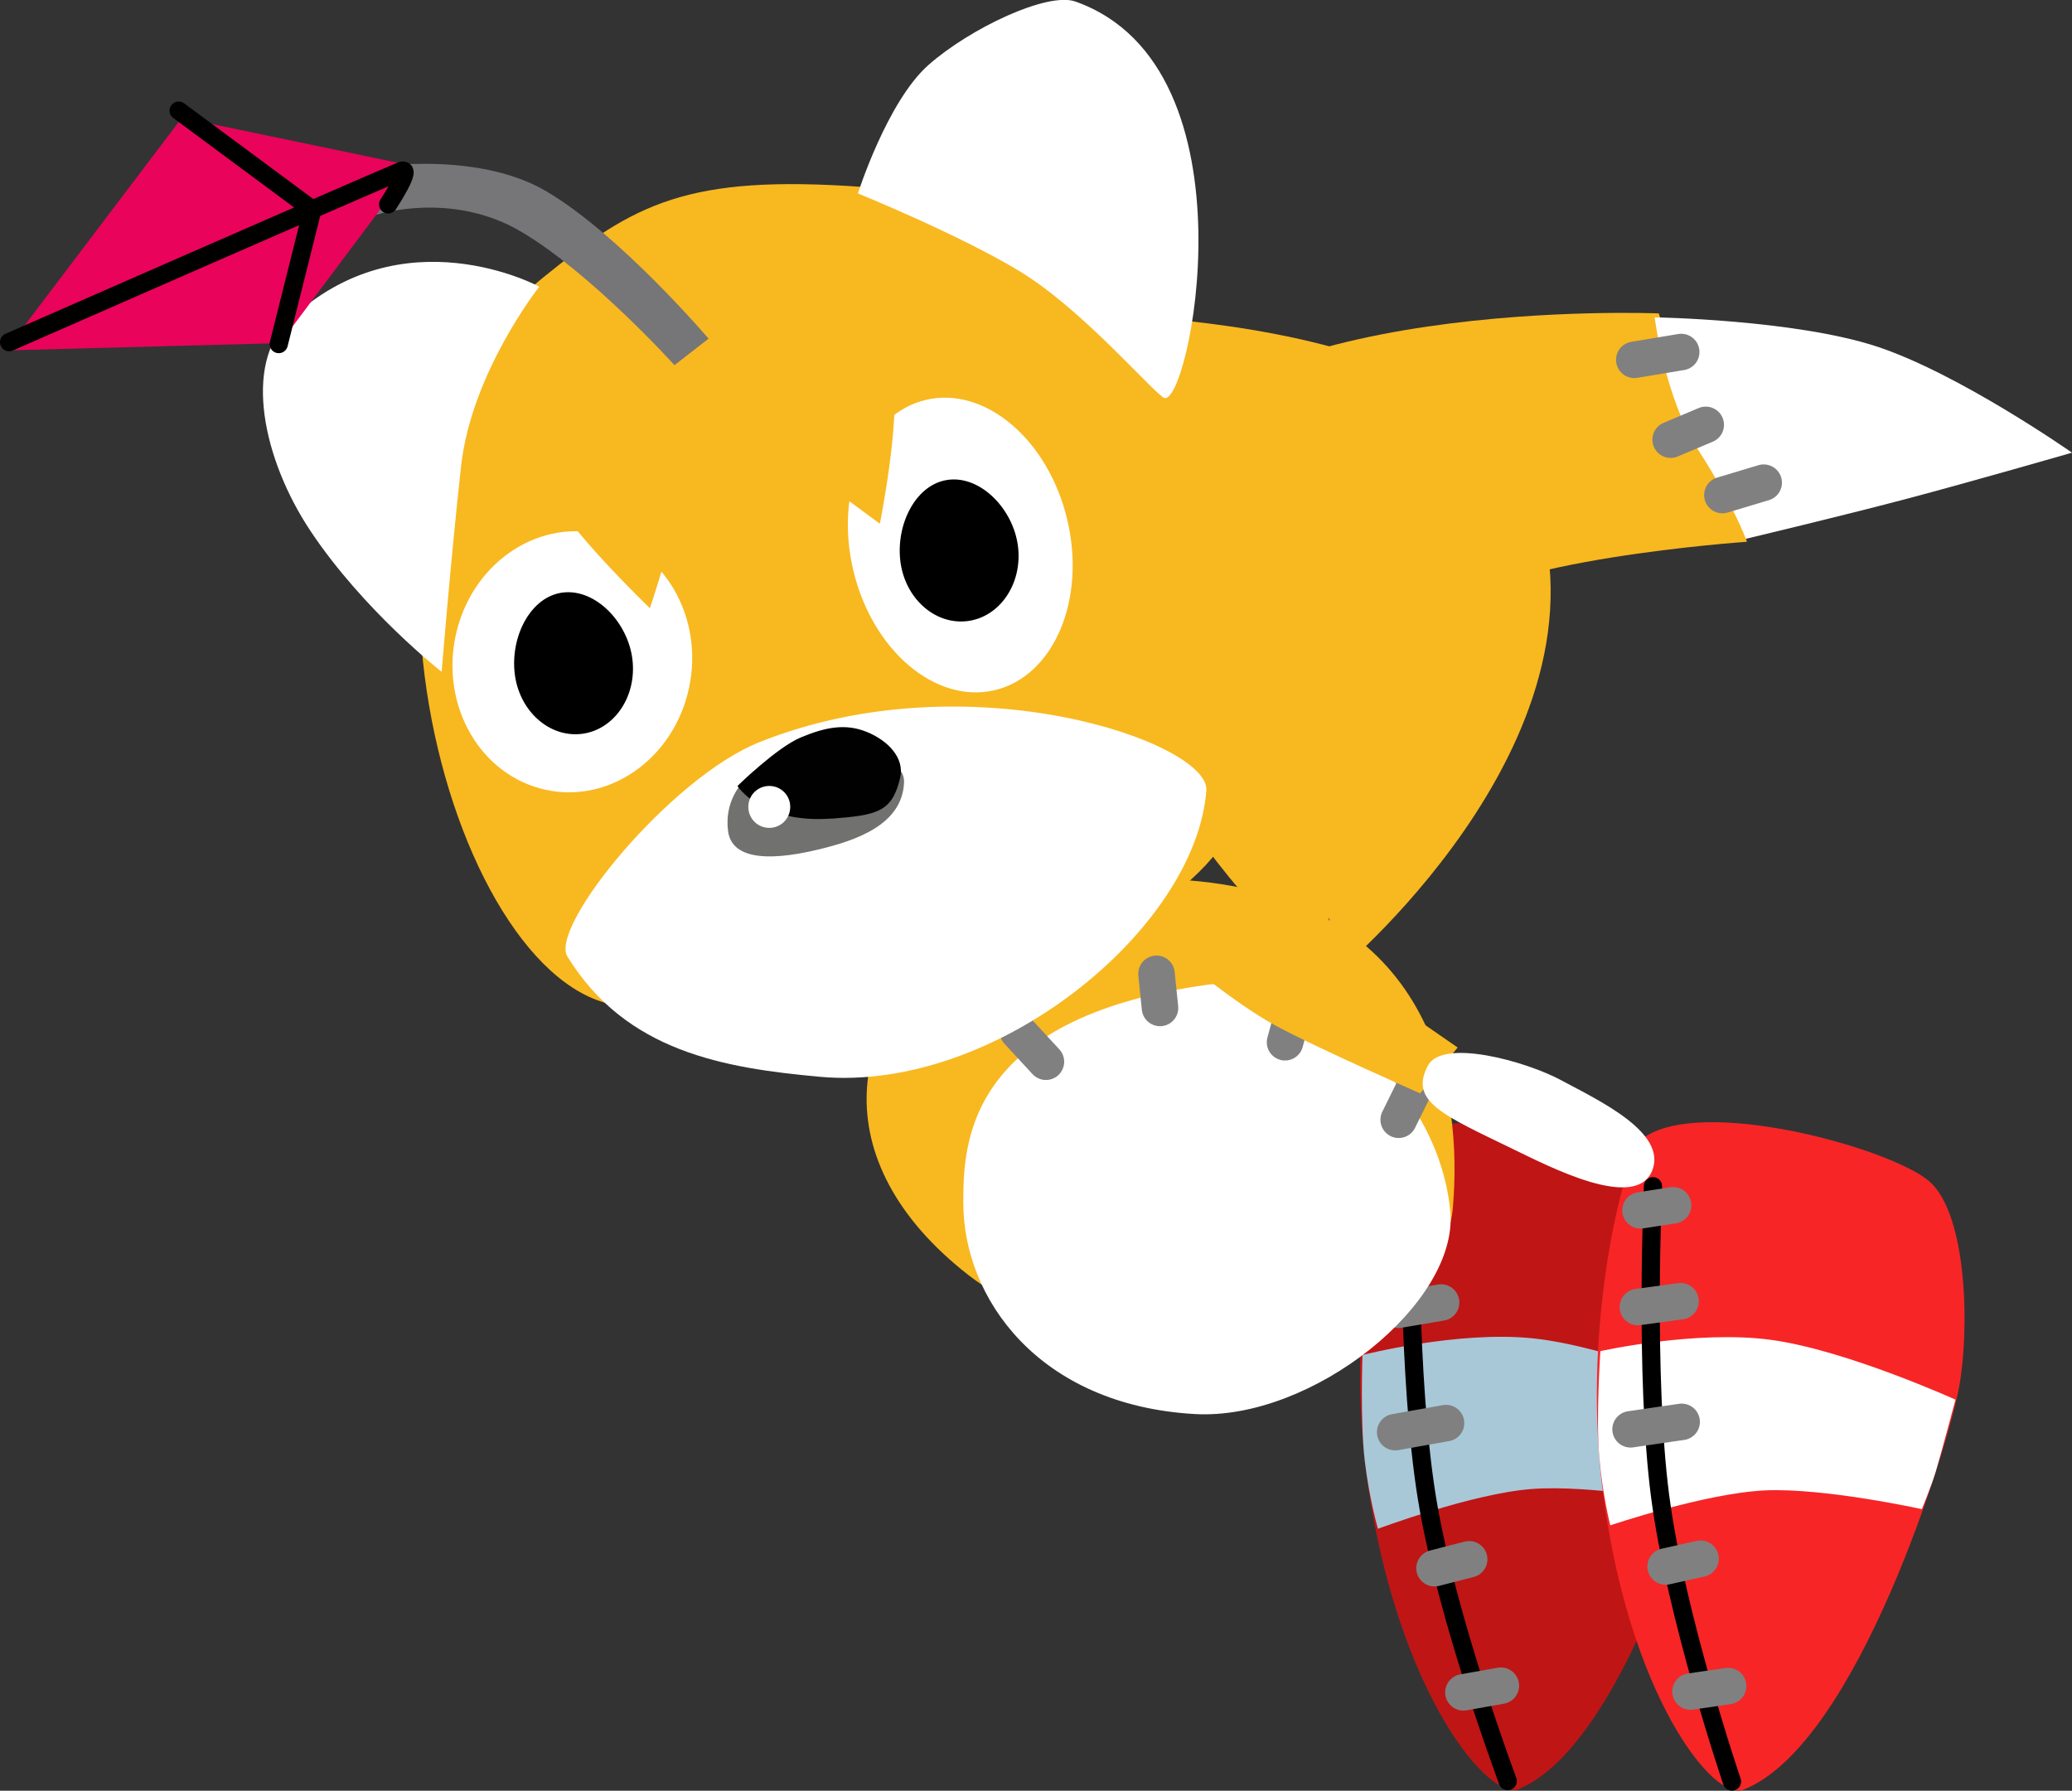 <svg version="1.1" xmlns="http://www.w3.org/2000/svg" xmlns:xlink="http://www.w3.org/1999/xlink" width="28.388" height="24.535" viewBox="0,0,28.388,24.535"><rect x="0" y="0" width="28.388" height="24.535" fill="#333333" stroke="none"/><g transform="translate(-224.539,-170.168)"><g data-paper-data="{&quot;isPaintingLayer&quot;:true}" fill-rule="nonzero" stroke-linejoin="miter" stroke-miterlimit="10" stroke-dasharray="" stroke-dashoffset="0" style="mix-blend-mode: normal"><g data-paper-data="{&quot;index&quot;:null}"><g stroke="none" stroke-width="0" stroke-linecap="butt"><path d="M237.027,177.59c0,0 0.303,-1.223 0.636,-1.759c0.331,-0.531 0.57,-1.37 0.57,-1.37c0,0 6.048,-0.25 7.19,2.19c1.576,3.369 -2.513,6.795 -2.513,6.795c0,0 -0.801,-3.808 -1.69,-4.856c-0.643,-0.758 -4.192,-1.001 -4.192,-1.001z" fill="#f8b820"/><path d="M237.039,177.551c0,0 -1.291,-0.307 -2.185,-0.543c-0.894,-0.236 -2.283,-0.637 -2.283,-0.637c0,0 1.561,-1.093 2.689,-1.459c1.128,-0.366 3.029,-0.395 3.029,-0.395c0,0 -0.137,1.104 -0.603,1.826c-0.466,0.722 -0.647,1.209 -0.647,1.209z" fill="#ffffff"/></g><path d="M237.362,176.952l-0.566,-0.17" fill="none" stroke="#808080" stroke-width="0.5" stroke-linecap="round"/><path d="M238.142,175.907l-0.481,-0.203" fill="none" stroke="#808080" stroke-width="0.5" stroke-linecap="round"/><path d="M238.568,175.098l-0.643,-0.107" fill="none" stroke="#808080" stroke-width="0.5" stroke-linecap="round"/></g><g><g stroke="none" stroke-width="0" stroke-linecap="butt"><path d="M244.279,178.591c-0.89,1.048 -1.69,4.856 -1.69,4.856c0,0 -4.09,-3.426 -2.513,-6.795c1.142,-2.441 7.19,-2.19 7.19,-2.19c0,0 0.24,0.839 0.57,1.37c0.333,0.536 0.636,1.759 0.636,1.759c0,0 -3.549,0.243 -4.192,1.001z" fill="#f8b820"/><path d="M248.459,177.551c0,0 -0.181,-0.487 -0.647,-1.209c-0.466,-0.722 -0.603,-1.826 -0.603,-1.826c0,0 1.901,0.03 3.029,0.395c1.128,0.366 2.689,1.459 2.689,1.459c0,0 -1.389,0.401 -2.283,0.637c-0.894,0.236 -2.185,0.543 -2.185,0.543z" fill="#ffffff"/></g><path d="M248.703,176.781l-0.566,0.17" fill="none" stroke="#808080" stroke-width="0.5" stroke-linecap="round"/><path d="M247.909,175.989l-0.481,0.203" fill="none" stroke="#808080" stroke-width="0.5" stroke-linecap="round"/><path d="M246.93,175.098l0.643,-0.107" fill="none" stroke="#808080" stroke-width="0.5" stroke-linecap="round"/></g><g data-paper-data="{&quot;index&quot;:null}"><g><path d="M247.635,186.263c0.54,0.434 0.621,2.018 0.499,2.814c-0.122,0.796 -1.235,4.918 -2.767,5.595c-0.394,0.217 -1.647,-1.245 -2.081,-4.116c-0.35,-2.31 0.196,-4.586 0.409,-4.754c0.781,-0.615 3.399,0.028 3.94,0.461z" fill="#c01515" stroke="none" stroke-width="0" stroke-linecap="butt"/><path d="M247.678,190.758c0,0 -1.339,-0.252 -2.156,-0.189c-0.817,0.063 -2.104,0.545 -2.104,0.545c0,0 -0.118,-0.403 -0.181,-0.934c-0.063,-0.531 -0.031,-1.447 -0.031,-1.447c0,0 1.308,-0.336 2.337,-0.228c1.029,0.108 2.547,0.739 2.547,0.739c0,0 -0.185,0.793 -0.24,0.998c-0.056,0.205 -0.172,0.516 -0.172,0.516z" fill="#a8c8d8" stroke="none" stroke-width="0" stroke-linecap="butt"/><path d="M245.196,194.57c0,0 -0.841,-2.241 -1.107,-3.877c-0.266,-1.636 -0.232,-4.241 -0.232,-4.241" fill="none" stroke="#000000" stroke-width="0.25" stroke-linecap="round"/><path d="M244.14,186.704l-0.445,0.084" fill="none" stroke="#808080" stroke-width="0.5" stroke-linecap="round"/><path d="M243.701,188.113l0.582,-0.099" fill="none" stroke="#808080" stroke-width="0.5" stroke-linecap="round"/><path d="M244.668,191.532l-0.475,0.122" fill="none" stroke="#808080" stroke-width="0.5" stroke-linecap="round"/><path d="M245.102,193.264l-0.513,0.091" fill="none" stroke="#808080" stroke-width="0.5" stroke-linecap="round"/><path d="M244.351,189.666l-0.697,0.124" fill="none" stroke="#808080" stroke-width="0.5" stroke-linecap="round"/></g><path d="M241.057,184.878c0,0 -1.392,-0.702 -1.936,-1.038c-0.545,-0.336 -1.28,-1.025 -1.28,-1.025l1.48,-0.306c0,0 0.698,0.542 1.121,0.869c0.423,0.327 1.163,0.899 1.163,0.899z" fill="#f8b820" stroke="none" stroke-width="0" stroke-linecap="butt"/><path d="M243.005,184.806c0.486,0.296 1.41,0.787 1.17,1.299c-0.256,0.546 -1.399,-0.127 -1.897,-0.403c-0.93,-0.515 -1.383,-0.725 -1.093,-1.2c0.22,-0.36 1.334,0.008 1.82,0.304z" fill="#ffffff" stroke="none" stroke-width="0" stroke-linecap="butt"/></g><g data-paper-data="{&quot;index&quot;:null}"><path d="M240.826,182.23c3.334,0.268 3.766,2.857 3.616,4.511c-0.162,1.778 -4.582,2.494 -6.633,0.898c-2.024,-1.575 -1.669,-3.566 -0.079,-4.634c1.067,-0.717 1.557,-0.898 3.097,-0.774z" fill="#f8b820" stroke="none" stroke-width="0" stroke-linecap="butt"/><path d="M241.097,183.658c1.155,-0.157 3.134,1.238 3.312,3.104c0.12,1.259 -1.896,2.871 -3.5,2.78c-2.143,-0.122 -3.176,-1.59 -3.172,-2.902c0.002,-0.772 0.016,-2.528 3.361,-2.982z" fill="#ffffff" stroke="none" stroke-width="0" stroke-linecap="butt"/><path d="M238.869,184.715l-0.383,-0.415" fill="none" stroke="#808080" stroke-width="0.5" stroke-linecap="round"/><path d="M240.384,183.51l0.048,0.468" fill="none" stroke="#808080" stroke-width="0.5" stroke-linecap="round"/><path d="M242.145,184.448l0.235,-0.857" fill="none" stroke="#808080" stroke-width="0.5" stroke-linecap="round"/><path d="M243.992,184.922l-0.29,0.588" fill="none" stroke="#808080" stroke-width="0.5" stroke-linecap="round"/></g><g><path d="M250.969,186.351c0.526,0.451 0.557,2.037 0.41,2.829c-0.147,0.792 -1.389,4.876 -2.942,5.504c-0.401,0.205 -1.606,-1.296 -1.95,-4.18c-0.277,-2.32 0.341,-4.578 0.559,-4.739c0.8,-0.59 3.397,0.135 3.923,0.586z" fill="#f72526" stroke="none" stroke-width="0" stroke-linecap="butt"/><path d="M250.87,190.845c0,0 -1.33,-0.294 -2.149,-0.257c-0.819,0.038 -2.12,0.479 -2.12,0.479c0,0 -0.105,-0.406 -0.151,-0.939c-0.046,-0.533 0.015,-1.448 0.015,-1.448c0,0 1.318,-0.294 2.343,-0.154c1.026,0.14 2.523,0.819 2.523,0.819c0,0 -0.21,0.787 -0.272,0.99c-0.062,0.203 -0.189,0.51 -0.189,0.51z" fill="#ffffff" stroke="none" stroke-width="0" stroke-linecap="butt"/><path d="M248.268,194.577c0,0 -0.77,-2.266 -0.984,-3.91c-0.214,-1.644 -0.098,-4.246 -0.098,-4.246" fill="none" stroke="#000000" stroke-width="0.25" stroke-linecap="round"/><path d="M247.015,186.751l0.447,-0.069" fill="none" stroke="#808080" stroke-width="0.5" stroke-linecap="round"/><path d="M247.564,187.996l-0.585,0.08" fill="none" stroke="#808080" stroke-width="0.5" stroke-linecap="round"/><path d="M247.838,191.524l-0.479,0.107" fill="none" stroke="#808080" stroke-width="0.5" stroke-linecap="round"/><path d="M248.216,193.269l-0.516,0.075" fill="none" stroke="#808080" stroke-width="0.5" stroke-linecap="round"/><path d="M247.579,189.649l-0.7,0.102" fill="none" stroke="#808080" stroke-width="0.5" stroke-linecap="round"/></g><path d="M243.996,185.148c0,0 -1.427,-0.627 -1.989,-0.933c-0.562,-0.306 -1.333,-0.955 -1.333,-0.955l1.462,-0.384c0,0 0.726,0.504 1.165,0.808c0.439,0.304 1.209,0.836 1.209,0.836z" fill="#f8b820" stroke="none" stroke-width="0" stroke-linecap="butt"/><path d="M245.937,184.973c0.501,0.27 1.45,0.711 1.238,1.235c-0.227,0.559 -1.404,-0.053 -1.916,-0.301c-0.956,-0.464 -1.419,-0.651 -1.155,-1.141c0.2,-0.372 1.333,-0.063 1.834,0.207z" fill="#ffffff" stroke="none" stroke-width="0" stroke-linecap="butt"/><path d="M241.717,180.614c-0.271,2.892 -5.858,3.645 -8.673,3.335c-2.391,-0.263 -4.262,-7.391 -1.056,-9.985c1.245,-1.007 1.962,-1.406 4.366,-1.235c2.468,0.175 5.774,3.506 5.363,7.885z" fill="#f8b820" stroke="none" stroke-width="0" stroke-linecap="butt"/><path d="M241.067,180.997c-0.143,1.897 -2.885,4.145 -5.296,3.924c-1.31,-0.12 -2.655,-0.34 -3.459,-1.649c-0.247,-0.413 1.409,-2.446 2.63,-2.935c2.873,-1.151 6.174,0.008 6.125,0.66z" fill="#ffffff" stroke="none" stroke-width="0" stroke-linecap="butt"/><path d="M240.476,175.614c-0.238,-0.178 -1.134,-1.223 -1.966,-1.729c-0.833,-0.505 -2.217,-1.067 -2.217,-1.067c0,0 0.401,-1.261 0.968,-1.761c0.567,-0.5 1.628,-1.004 2.012,-0.868c2.551,0.904 1.54,5.677 1.203,5.424z" fill="#ffffff" stroke="none" stroke-width="0" stroke-linecap="butt"/><path d="M231.928,174.095c0,0 -0.93,1.175 -1.072,2.461c-0.142,1.286 -0.266,2.817 -0.266,2.817c0,0 -1.067,-0.835 -1.795,-1.927c-0.659,-0.989 -0.924,-2.288 -0.299,-2.884c1.555,-1.483 3.431,-0.467 3.431,-0.467z" fill="#ffffff" stroke="none" stroke-width="0" stroke-linecap="butt"/><g stroke="none" stroke-width="0" stroke-linecap="butt"><path d="M233.959,179.679c-0.251,0.957 -1.16,1.534 -2.032,1.288c-0.872,-0.245 -1.375,-1.22 -1.125,-2.176c0.251,-0.957 1.16,-1.534 2.032,-1.288c0.872,0.245 1.375,1.22 1.125,2.176z" fill="#ffffff"/><path d="M231.591,179.396c-0.06,-0.509 0.218,-1.058 0.663,-1.11c0.446,-0.053 0.89,0.41 0.95,0.919c0.06,0.509 -0.252,0.965 -0.697,1.018c-0.446,0.053 -0.856,-0.317 -0.916,-0.826z" fill="#000000"/></g><g stroke="none" stroke-width="0" stroke-linecap="butt"><path d="M239.161,177.287c0.261,1.098 -0.183,2.144 -0.993,2.337c-0.809,0.192 -1.677,-0.542 -1.938,-1.64c-0.261,-1.098 0.183,-2.144 0.993,-2.337c0.809,-0.192 1.677,0.542 1.938,1.64z" fill="#ffffff"/><path d="M236.874,177.851c-0.06,-0.509 0.218,-1.058 0.663,-1.11c0.446,-0.053 0.89,0.41 0.95,0.919c0.06,0.509 -0.252,0.965 -0.697,1.018c-0.446,0.053 -0.856,-0.317 -0.916,-0.826z" fill="#000000"/></g><path d="M236.595,177.344l-2.513,-1.849c0,0 -0.119,1.025 -0.244,1.613c-0.125,0.589 -0.395,1.393 -0.395,1.393c0,0 -1.215,-1.169 -1.347,-1.605c-0.163,-0.54 -0.036,-1.586 -0.036,-1.586l3.774,-1.163c0,0 0.782,0.404 0.936,1.193c0.111,0.569 -0.176,2.004 -0.176,2.004z" fill="#f8b820" stroke="none" stroke-width="0" stroke-linecap="butt"/><g stroke="none" stroke-width="0" stroke-linecap="butt"><path d="M235.808,180.454c0.558,0.061 1.134,0.085 1.117,0.439c-0.027,0.566 -0.631,0.785 -1.177,0.915c-0.763,0.183 -1.189,0.098 -1.234,-0.254c-0.096,-0.749 0.736,-1.162 1.294,-1.101z" fill="#71716f"/><path d="M235.928,181.383c-0.958,0.072 -1.285,-0.446 -1.285,-0.446c0,0 0.539,-0.529 0.869,-0.666c0.33,-0.138 0.609,-0.195 0.902,-0.075c0.294,0.119 0.521,0.359 0.458,0.629c-0.11,0.469 -0.312,0.512 -0.945,0.56z" fill="#010101"/><path d="M235.364,181.255c-0.017,0.158 -0.159,0.272 -0.317,0.254c-0.158,-0.017 -0.271,-0.159 -0.254,-0.317c0.017,-0.158 0.159,-0.271 0.317,-0.254c0.158,0.017 0.272,0.159 0.254,0.317z" fill="#ffffff"/></g><g data-paper-data="{&quot;index&quot;:null}"><path d="M233.78,175.171c0,0 -1.139,-1.26 -2.098,-1.827c-0.958,-0.568 -1.985,-0.234 -1.985,-0.234l-0.206,-0.629c0,0 1.523,-0.286 2.533,0.308c1.01,0.594 2.223,2.019 2.223,2.019z" fill="#767578" stroke="none" stroke-width="0" stroke-linecap="butt"/><path d="M228.377,174.869l-3.76,0.1l2.414,-3.187l3.164,0.659z" fill="#ea035a" stroke="none" stroke-width="0" stroke-linecap="butt"/><path d="M224.664,174.856c0,0 4.677,-2.053 5.368,-2.344c0.176,-0.074 -0.175,0.456 -0.175,0.456" fill="none" stroke="#000000" stroke-width="0.25" stroke-linecap="round"/><path d="M226.987,171.684l1.832,1.357l-0.461,1.841" fill="none" stroke="#000000" stroke-width="0.25" stroke-linecap="round"/></g></g></g></svg>